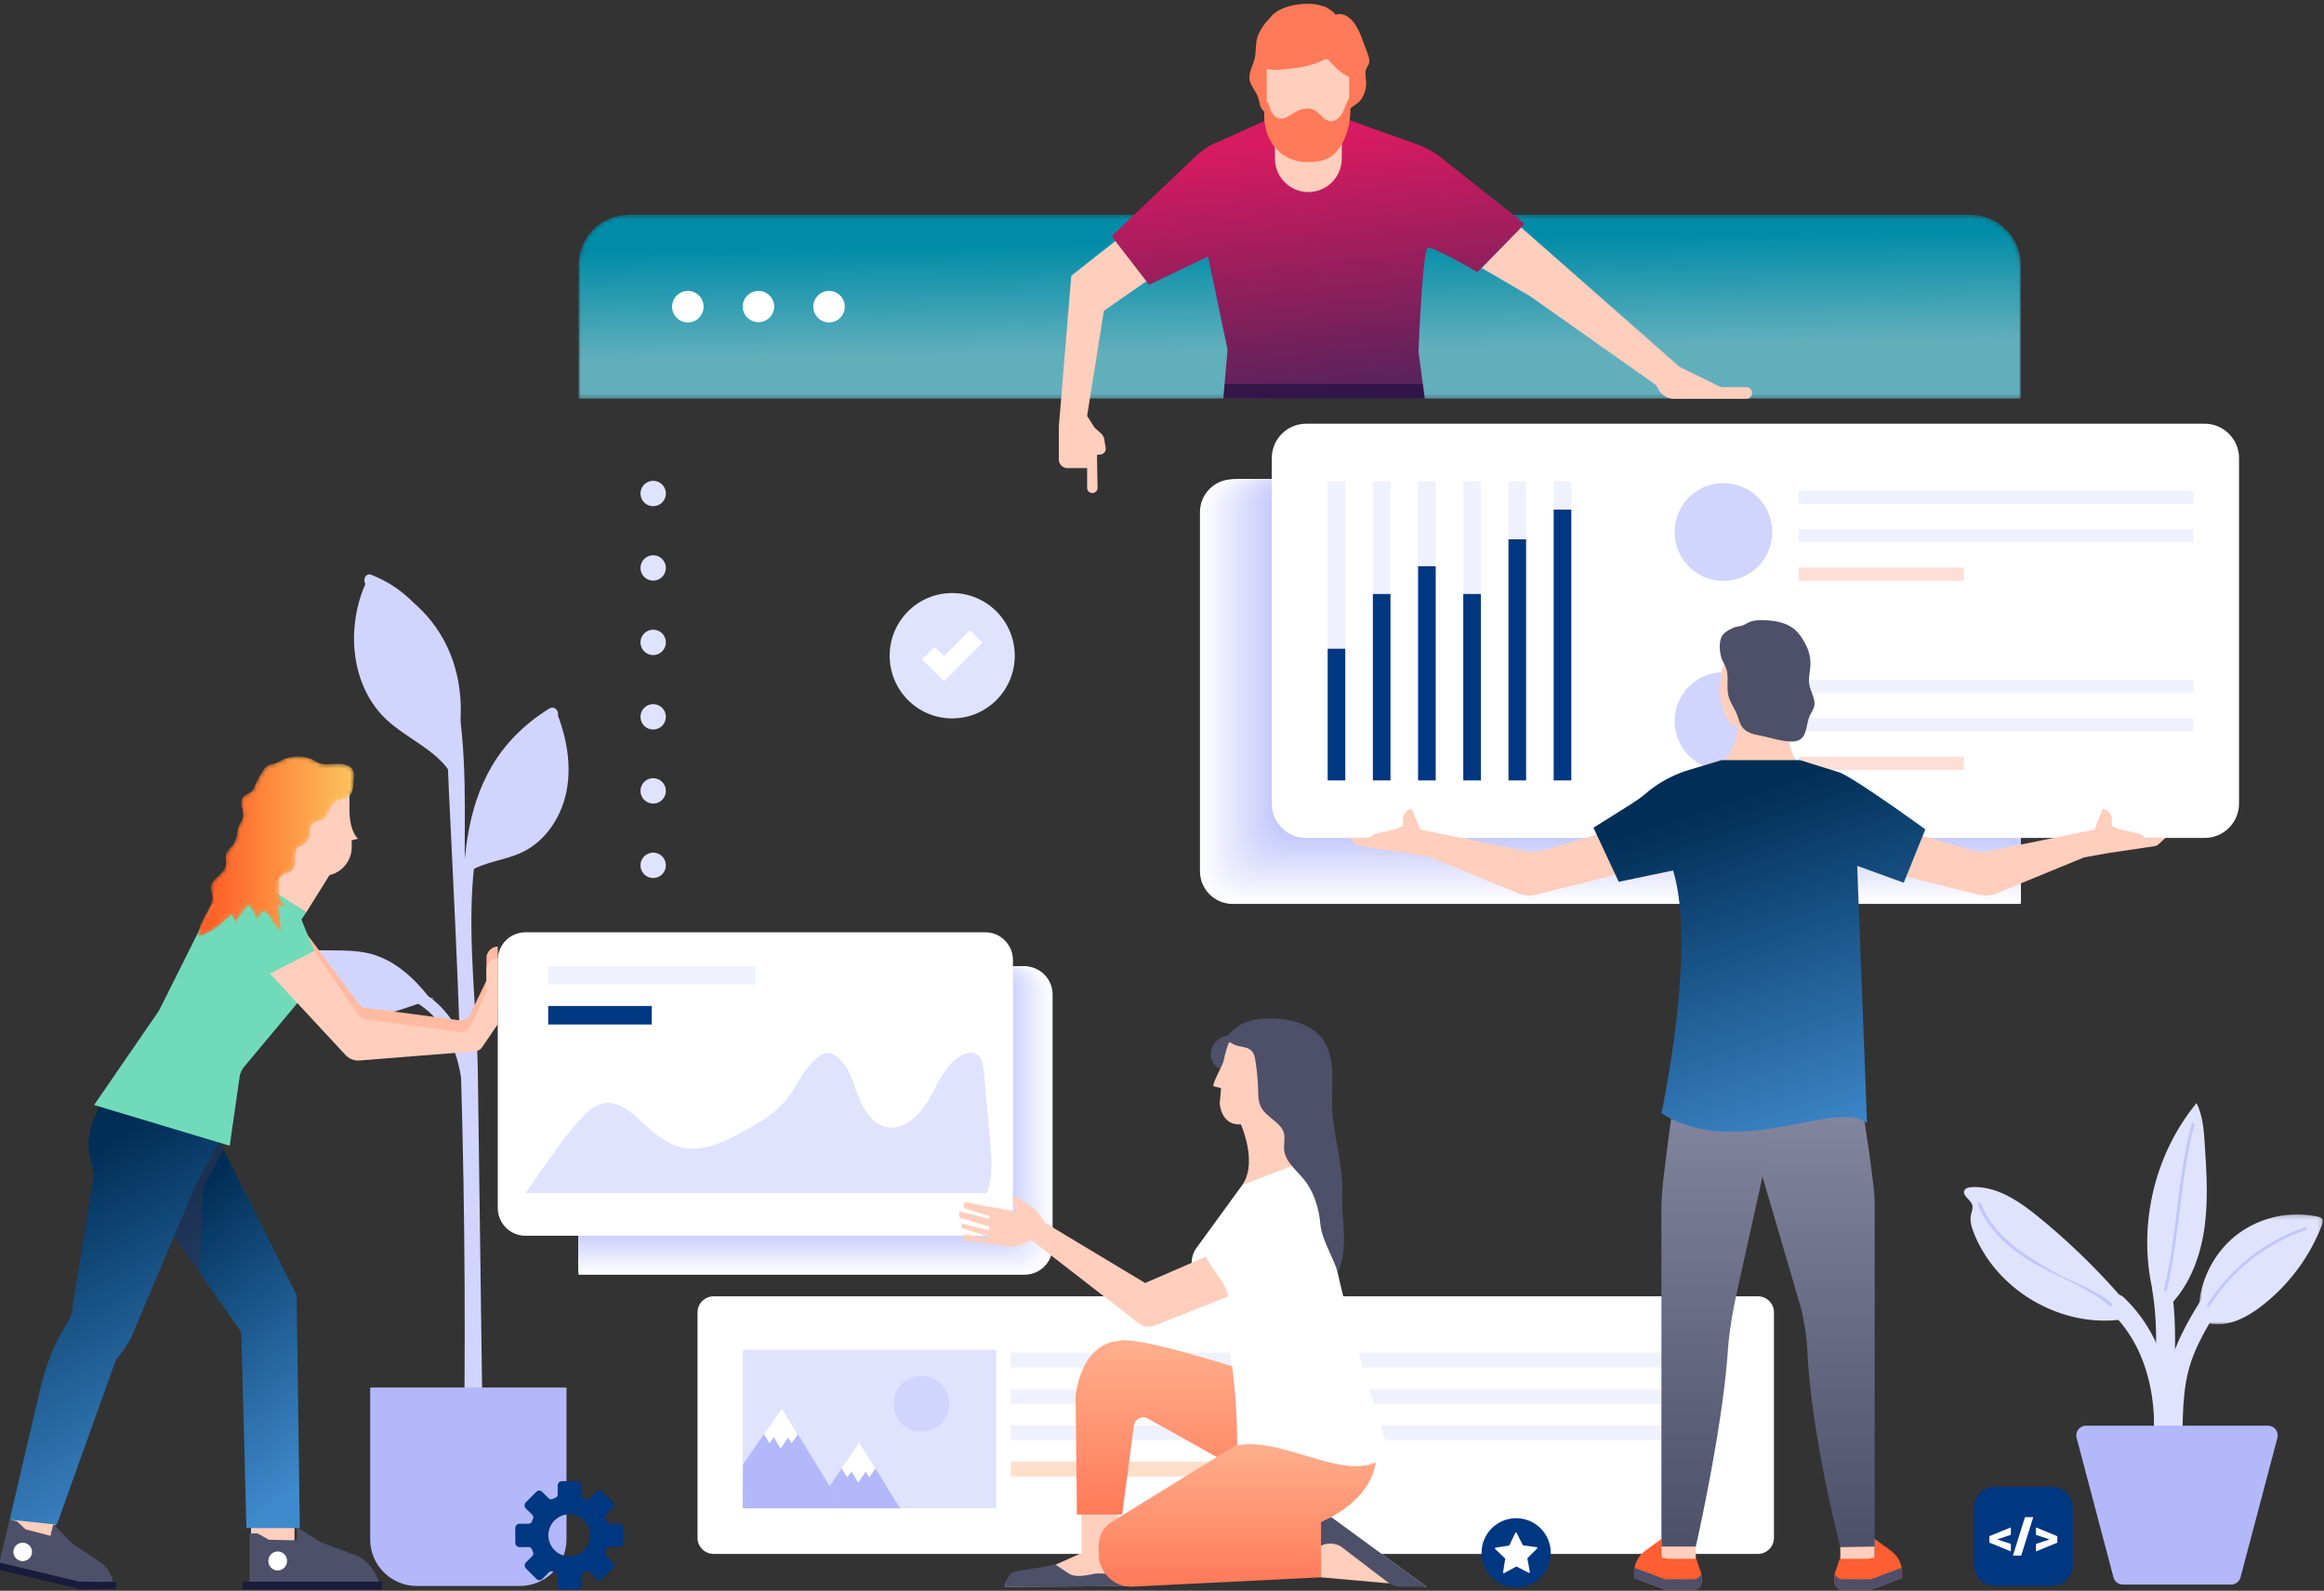 <svg xmlns="http://www.w3.org/2000/svg" xmlns:xlink="http://www.w3.org/1999/xlink" width="548" height="375" viewBox="0 0 548 375">
    <rect x="0" y="0" width="548" height="375" fill="#333333" stroke="none"/>
    <defs>
        <path id="a" d="M.604.207h29.233v25.915H.604z"/>
        <path id="c" d="M12.71.408C6.204.408.927 5.693.927 12.212v31.543h340.07V12.212c0-6.52-5.28-11.804-11.784-11.804H12.71z"/>
        <linearGradient id="d" x1="45.052%" x2="52.119%" y1="14.38%" y2="73.275%">
            <stop offset="0%" stop-color="#008CA7"/>
            <stop offset="100%" stop-color="#62AFBC"/>
        </linearGradient>
        <linearGradient id="f" x1="50%" x2="50%" y1="0%" y2="100%">
            <stop offset="0%" stop-color="#8588A1"/>
            <stop offset="100%" stop-color="#4D5068"/>
        </linearGradient>
        <linearGradient id="g" x1="64.465%" x2="39.401%" y1="99.848%" y2="9.812%">
            <stop offset="0%" stop-color="#3F8ACD"/>
            <stop offset="100%" stop-color="#002E56"/>
        </linearGradient>
        <linearGradient id="h" x1="45.167%" x2="69.404%" y1="7.221%" y2="159.844%">
            <stop offset="0%" stop-color="#D81A60"/>
            <stop offset="100%" stop-color="#002856"/>
        </linearGradient>
        <path id="i" d="M23.37 1.868a8.348 8.348 0 0 0-1.81.585c-.703.324-1.37.743-2.116.947-.452.125-.936.17-1.349.396-.435.236-.742.644-1.026 1.051a21.026 21.026 0 0 0-2.034 3.68c-.225.523-.443 1.077-.876 1.445-.347.293-.791.436-1.177.674-2.502 1.541-.117 3.828-.933 5.811-.378.92-.91 1.453-1.1 2.493-.233 1.289-.313 2.466-1.126 3.564-.554.746-1.353 1.36-1.603 2.255-.24.855.083 1.78-.087 2.651-.382 1.96-2.981 2.821-3.467 4.755-.264 1.059.331 1.866.314 2.863-.017 1.094-.83 2.441-1.322 3.387-.944 1.82-2.206 3.677-1.984 5.717 3.091-.713 5.551-2.983 7.857-5.168a8.494 8.494 0 0 1 1.045 2.811c-.147-.972.407-1.926 1.04-2.692a27.932 27.932 0 0 0 1.806-2.4c.967.941 1.648 2.271 2.06 3.549a7.391 7.391 0 0 0 1.178-1.893c.923-.123 1.62.785 2.093 1.589.7 1.189 1.437 2.449 2.644 3.113-.422-2.077-.569-4.202-.72-6.319.901.274 1.786.6 2.647.983-.912-.72-1.86-1.487-2.302-2.56-.357-.874-.335-1.85-.308-2.791.037-1.262-.208-1.904.838-2.629.804-.56 1.846-.615 2.497-1.435.927-1.174.305-2.914.677-4.363.064-.25.163-.502.35-.683.218-.211.53-.294.812-.411a3.462 3.462 0 0 0 2.062-2.538c.157-.851.01-1.821.539-2.506.655-.855 1.976-.792 2.857-1.411 1.29-.908 1.289-2.972 2.56-3.902.375-.276.827-.42 1.27-.56 1.011-.324 1.877-.444 2.493-1.386.658-1.011.552-2.355.661-3.525.066-.692.125-1.422-.167-2.052-.317-.685-1.008-1.136-1.731-1.342-.723-.206-1.49-.202-2.242-.194-1.128.009-2.379.21-3.494-.029-.943-.202-1.674-.883-2.61-1.21a8.9 8.9 0 0 0-4.717-.32M10.593 41.879l-.017-.094.017.094"/>
        <linearGradient id="j" x1="-.003%" y1="50.001%" y2="50.001%">
            <stop offset="0%" stop-color="#FF5621"/>
            <stop offset="100%" stop-color="#FDC45D"/>
        </linearGradient>
        <linearGradient id="l" x1="50%" x2="50%" y1="0%" y2="100%">
            <stop offset="0%" stop-color="#FFB291"/>
            <stop offset="100%" stop-color="#FF7A58"/>
        </linearGradient>
    </defs>
    <g fill="none" fill-rule="evenodd">
        <path fill="#D1D4FC" d="M130.937 169.444c-27.043 16.776-18.629 56-18.265 83.11.403 29.891.804 59.782 1.205 89.672.027 1.8-2.767 1.8-2.791 0l-1.441-107.17c-.34-25.224-4.647-52.812 19.883-68.028 1.531-.95 2.936 1.468 1.409 2.416"/>
        <path fill="#D1D4FC" d="M115.92 183.089c1.231-2.602 2.518-5.214 4.362-7.423 2.814-3.374 6.732-5.595 10.561-7.744l.563.304c2.212 5.76 3.36 12.08 2.208 18.144-1.151 6.064-4.847 11.82-10.4 14.497-4.073 1.962-8.888 2.217-12.689 4.668-1.075-7.736 2.055-15.39 5.395-22.446"/>
        <path fill="#D1D4FC" d="M87.593 135.51c26.858 10.672 21.078 51.486 22.16 74.485 1.837 39.006 2.83 78.008 2.574 117.057-.012 1.8-2.803 1.803-2.794 0 .213-32.47-.316-64.934-1.676-97.375-.614-14.661-1.349-29.315-2.042-43.972-.802-17.016-.02-39.97-18.964-47.499-1.652-.654-.93-3.362.742-2.696"/>
        <path fill="#D1D4FC" d="M105.979 182.452c.049-.134.082-.276.13-.41.41.65.793 1.321 1.086 2.06l-1.216-1.65z"/>
        <path fill="#D1D4FC" d="M86.063 137.886c.16-.373.352-.77.71-.958.407-.215.9-.102 1.341.03 8.738 2.596 15.632 10.017 18.623 18.642 2.944 8.49 2.34 17.958-.627 26.443-3.338-5.281-10.119-7.921-14.867-12.3-8.429-7.773-9.723-21.322-5.18-31.857"/>
        <path fill="#B2B8FA" d="M98.257 373.861h24.357c6.055 0 10.964-4.917 10.964-10.983v-35.79H87.291v35.79c0 6.066 4.91 10.983 10.966 10.983"/>
        <path fill="#D1D4FC" d="M109.22 271.551c.42-10.81.91-23.609-7.103-32.08-6.257-6.614-22.298-11.171-31.29-11.403-1.793-.047-1.8-2.846 0-2.797 6.856.176 14.012 2.9 20.469 5.099 4.754 1.615 9.25 3.404 12.795 7.123 8.608 9.034 8.372 22.456 7.92 34.058-.07 1.793-2.861 1.802-2.791 0"/>
        <path fill="#D1D4FC" d="M67.815 224.145c.162-.185.439-.196.684-.194 3.375.03 6.75.058 10.126.086 2.923.025 5.88.055 8.71.791 5.709 1.487 10.329 5.714 13.94 10.384l1.053.16c-5.269 1.685-10.44 3.893-15.94 4.464-5.499.574-11.594-.82-15.04-5.153-2.194-2.758-3.049-6.332-3.627-9.812-.041-.25-.073-.535.094-.726"/>
        <path fill="#E0E3FD" d="M519.87 269.563c-.215-3.259-.456-6.617-1.923-9.53-10.271 12.441-14.117 29.933-10.017 45.547l3.029 2.817c4.995-4.714 7.696-11.46 8.753-18.254 1.058-6.79.608-13.72.158-20.58"/>
        <g transform="translate(517.863 286.077)">
            <mask id="b" fill="#fff">
                <use xlink:href="#a"/>
            </mask>
            <path fill="#E0E3FD" d="M29.613 1.157c-.219-.249-.563-.341-.885-.413C22-.763 14.628.95 9.25 5.27 3.872 9.588.599 16.424.604 23.329l2.04 2.467c4.304 1.178 8.802-1.02 12.375-3.7A44.106 44.106 0 0 0 29.607 2.82c.211-.546.39-1.225.006-1.663" mask="url(#b)"/>
        </g>
        <path fill="#E0E3FD" d="M480.656 286.862c-4.58-3.725-9.902-7.365-15.79-7.006-.622.04-1.338.185-1.628.737-.644 1.221 1.417 2.14 1.816 3.465.234.77-.145 1.573-.303 2.364-.292 1.444.167 2.927.712 4.296 5.383 13.53 20.625 22.364 35.015 20.296l1.793-2.817a159.319 159.319 0 0 0-21.615-21.335"/>
        <path fill="#E0E3FD" d="M497.525 309.053c10.267 9.767 11.585 24.258 9.815 37.628-.384 2.912 4.189 2.885 4.57 0 1.928-14.563-.059-30.309-11.155-40.866-2.132-2.026-5.368 1.204-3.23 3.238"/>
        <path fill="#E0E3FD" d="M507.553 304.411c2.17 12.856-.597 25.845.774 38.76.308 2.9 4.88 2.933 4.57 0-1.416-13.338 1.307-26.682-.938-39.977-.49-2.898-4.894-1.668-4.406 1.217"/>
        <path fill="#E0E3FD" d="M520.942 303.501c-3.769 5.666-7.575 11.848-9.336 18.49-1.914 7.206-1.368 15.314-1.696 22.718-.133 2.943 4.438 2.938 4.568 0 .31-6.978-.192-14.722 1.533-21.501 1.575-6.191 5.363-12.116 8.878-17.396 1.634-2.458-2.323-4.753-3.947-2.311"/>
        <path fill="#B2B8FA" d="M526.091 373.533h-25.503a2.31 2.31 0 0 1-2.234-1.72l-8.682-32.832a2.313 2.313 0 0 1 2.234-2.906h42.866a2.313 2.313 0 0 1 2.234 2.906l-8.683 32.831a2.308 2.308 0 0 1-2.232 1.721"/>
        <path fill="#C1C6FB" d="M516.785 264.978c-3.398 12.824-3.424 26.196-6.517 39.08-.1.413.537.588.637.175 3.093-12.884 3.12-26.258 6.517-39.08.11-.41-.528-.588-.637-.175M520.985 307.91c5.385-8.449 13.19-14.638 22.636-17.944.398-.14.226-.78-.175-.638-9.615 3.367-17.55 9.65-23.032 18.247-.23.362.343.692.57.335M466.393 283.95c2.056 5.18 5.675 8.786 10.192 11.958 6.513 4.57 14.891 6.823 20.86 11.951.379.323.929-.222.548-.549-4.153-3.57-9.442-5.04-14.145-7.729-6.751-3.86-13.722-8.313-16.71-15.836-.18-.459-.93-.259-.745.205"/>
        <g transform="translate(135.5 50.216)">
            <mask id="e" fill="#fff">
                <use xlink:href="#c"/>
            </mask>
            <path fill="url(#d)" d="M12.71.408C6.204.408.927 5.693.927 12.212v31.543h340.07V12.212c0-6.52-5.28-11.804-11.784-11.804H12.71z" mask="url(#e)"/>
        </g>
        <g>
            <path fill="#FFF" d="M165.906 72.297a3.71 3.71 0 0 1-7.42 0 3.71 3.71 0 0 1 3.71-3.716c2.048 0 3.71 1.665 3.71 3.716M182.554 72.297a3.711 3.711 0 0 1-7.421 0 3.712 3.712 0 0 1 3.709-3.716 3.715 3.715 0 0 1 3.712 3.716M199.2 72.297a3.71 3.71 0 0 1-7.42 0 3.71 3.71 0 0 1 3.71-3.716c2.05 0 3.71 1.665 3.71 3.716"/>
            <path fill="#E0E3FD" d="M157.003 116.24a2.984 2.984 0 1 1-5.965 0 2.984 2.984 0 0 1 5.965 0M157.003 133.789a2.984 2.984 0 1 1-5.965 0 2.984 2.984 0 0 1 5.965 0M157.003 151.339a2.984 2.984 0 1 1-5.965 0 2.984 2.984 0 0 1 5.965 0M157.003 168.888a2.984 2.984 0 1 1-5.965 0 2.984 2.984 0 0 1 5.965 0M157.003 186.439a2.985 2.985 0 0 1-2.982 2.987 2.987 2.987 0 0 1-2.983-2.987 2.987 2.987 0 0 1 2.983-2.99 2.985 2.985 0 0 1 2.982 2.99M157.003 203.988a2.985 2.985 0 0 1-2.982 2.987 2.987 2.987 0 0 1-2.983-2.987 2.987 2.987 0 0 1 2.983-2.989 2.985 2.985 0 0 1 2.982 2.989"/>
            <path fill="#FFF" d="M136.427 300.496H241.57c3.661 0 6.63-2.974 6.63-6.642v-59.428c0-3.668-2.969-6.642-6.63-6.642H136.427v72.712z"/>
            <path fill="#FDFDFF" d="M136.427 300.168H241.23c3.648 0 6.605-2.963 6.605-6.621v-59.143c0-3.655-2.957-6.62-6.605-6.62H136.427v72.384z"/>
            <path fill="#FBFBFF" d="M136.427 299.84h104.459c3.639 0 6.587-2.953 6.587-6.599v-58.857c0-3.644-2.948-6.6-6.587-6.6H136.427v72.056z"/>
            <path fill="#F9FAFF" d="M136.427 299.512h104.116a6.573 6.573 0 0 0 6.568-6.576V234.36c0-3.632-2.94-6.578-6.568-6.578H136.427v71.729z"/>
            <path fill="#F8F8FE" d="M136.427 299.184h103.777c3.613 0 6.542-2.936 6.542-6.555V234.34c0-3.621-2.93-6.557-6.542-6.557H136.427v71.4z"/>
            <path fill="#F6F6FE" d="M136.427 298.856h103.434c3.602 0 6.523-2.925 6.523-6.535V234.32c0-3.608-2.921-6.535-6.523-6.535H136.427v71.072z"/>
            <path fill="#F4F5FE" d="M136.427 298.528h103.091a6.506 6.506 0 0 0 6.502-6.512v-57.72c0-3.594-2.91-6.511-6.502-6.511h-103.09v70.743z"/>
            <path fill="#F2F3FE" d="M136.427 298.2h102.75c3.58 0 6.478-2.906 6.478-6.49v-57.434c0-3.585-2.899-6.491-6.478-6.491h-102.75V298.2z"/>
            <path fill="#F0F1FE" d="M136.427 297.872h102.408a6.464 6.464 0 0 0 6.458-6.469v-57.15c0-3.571-2.89-6.47-6.458-6.47H136.427v70.089z"/>
            <path fill="#EEEFFE" d="M136.427 297.544h102.067c3.554 0 6.436-2.885 6.436-6.448v-56.865c0-3.559-2.882-6.447-6.436-6.447H136.427v69.76z"/>
            <path fill="#ECEEFE" d="M136.427 297.216h101.726c3.543 0 6.413-2.876 6.413-6.425v-56.582c0-3.546-2.87-6.425-6.413-6.425H136.427v69.432z"/>
            <path fill="#EAECFE" d="M136.427 296.888H237.81a6.4 6.4 0 0 0 6.395-6.404v-56.296a6.399 6.399 0 0 0-6.395-6.404H136.427v69.104z"/>
            <path fill="#E9EAFD" d="M136.427 296.56H237.47c3.519 0 6.37-2.857 6.37-6.382v-56.01c0-3.527-2.851-6.383-6.37-6.383H136.427v68.775z"/>
            <path fill="#E7E9FD" d="M136.427 296.232h100.701c3.505 0 6.35-2.848 6.35-6.36v-55.726c0-3.514-2.845-6.361-6.35-6.361h-100.7v68.447z"/>
            <path fill="#E5E7FD" d="M136.427 295.904h100.358a6.333 6.333 0 0 0 6.33-6.338v-55.44c0-3.503-2.834-6.343-6.33-6.343H136.427v68.12z"/>
            <path fill="#E3E5FD" d="M136.427 295.578h100.017c3.483 0 6.307-2.829 6.307-6.32v-55.155c0-3.49-2.824-6.32-6.307-6.32H136.427v67.795z"/>
            <path fill="#E1E3FD" d="M136.427 295.25h99.675c3.471 0 6.285-2.82 6.285-6.297v-54.872c0-3.478-2.814-6.297-6.285-6.297h-99.675v67.466z"/>
            <path fill="#DFE2FD" d="M136.427 294.922h99.332c3.46 0 6.265-2.81 6.265-6.276v-54.588a6.27 6.27 0 0 0-6.265-6.274h-99.332v67.138z"/>
            <path fill="#DDE0FD" d="M136.427 294.594h98.993c3.447 0 6.24-2.8 6.24-6.254v-54.302c0-3.453-2.793-6.253-6.24-6.253h-98.993v66.809z"/>
            <path fill="#DBDEFD" d="M136.427 294.266h98.65c3.436 0 6.221-2.791 6.221-6.233v-54.018a6.226 6.226 0 0 0-6.221-6.23h-98.65v66.48z"/>
            <path fill="#DADCFC" d="M136.427 293.938h98.307c3.424 0 6.199-2.782 6.199-6.21v-53.735c0-3.428-2.775-6.21-6.199-6.21h-98.307v66.155z"/>
            <path fill="#D7DBFC" d="M136.427 293.61h97.966c3.411 0 6.178-2.772 6.178-6.19v-53.445c0-3.42-2.767-6.191-6.178-6.191h-97.966v65.826z"/>
            <path fill="#D6D9FC" d="M136.427 293.282h97.625c3.4 0 6.156-2.763 6.156-6.169v-53.16c0-3.407-2.756-6.169-6.156-6.169h-97.625v65.498z"/>
            <path fill="#D4D7FC" d="M136.427 292.954h97.282a6.14 6.14 0 0 0 6.135-6.146V233.93a6.14 6.14 0 0 0-6.135-6.146h-97.282v65.17z"/>
            <path fill="#D2D5FC" d="M136.427 292.626h96.942c3.375 0 6.112-2.742 6.112-6.123v-52.595c0-3.382-2.737-6.123-6.112-6.123h-96.942v64.84z"/>
            <path fill="#D0D4FC" d="M136.427 292.298h96.599a6.099 6.099 0 0 0 6.093-6.103v-52.308c0-3.37-2.73-6.102-6.093-6.102h-96.599v64.513z"/>
            <path fill="#CED2FC" d="M136.427 291.97h96.258a6.073 6.073 0 0 0 6.069-6.082v-52.023c0-3.357-2.716-6.082-6.07-6.082h-96.257v64.187z"/>
            <path fill="#CCD0FC" d="M136.427 291.642h95.917a6.053 6.053 0 0 0 6.048-6.06v-51.74c0-3.345-2.709-6.058-6.048-6.058h-95.917v63.858z"/>
            <path fill="#CACFFC" d="M136.427 291.314h95.574c3.328 0 6.026-2.704 6.026-6.037v-51.455c0-3.334-2.698-6.038-6.026-6.038h-95.574v63.53z"/>
            <path fill="#C8CDFB" d="M136.427 290.986h95.233c3.315 0 6.005-2.695 6.005-6.016V233.8c0-3.321-2.69-6.016-6.005-6.016h-95.233v63.202z"/>
            <path fill="#C7CBFB" d="M136.427 290.658h94.89a5.988 5.988 0 0 0 5.984-5.995v-50.885a5.99 5.99 0 0 0-5.984-5.993h-94.89v62.873z"/>
            <path fill="#C5C9FB" d="M136.427 290.33h94.55a5.967 5.967 0 0 0 5.96-5.972v-50.6c0-3.3-2.668-5.973-5.96-5.973h-94.55v62.545z"/>
            <path fill="#C3C8FB" d="M136.427 290.002h94.208a5.945 5.945 0 0 0 5.94-5.95v-50.315c0-3.29-2.66-5.954-5.94-5.954h-94.208v62.219z"/>
            <path fill="#C1C6FB" d="M136.427 289.674h93.866a5.924 5.924 0 0 0 5.92-5.929v-50.03a5.926 5.926 0 0 0-5.92-5.931h-93.866v61.89z"/>
            <path fill="#BFC4FB" d="M136.427 289.346h93.523a5.9 5.9 0 0 0 5.897-5.908v-49.746a5.902 5.902 0 0 0-5.897-5.908h-93.523v61.562z"/>
            <path fill="#BDC2FB" d="M136.427 289.018h93.182a5.88 5.88 0 0 0 5.877-5.886v-49.46a5.881 5.881 0 0 0-5.877-5.888h-93.182v61.234z"/>
            <path fill="#BBC1FB" d="M136.427 288.69h92.841a5.857 5.857 0 0 0 5.852-5.863V233.65c0-3.24-2.62-5.864-5.852-5.864h-92.84v60.905z"/>
            <path fill="#B9BFFA" d="M136.427 288.362h92.498a5.838 5.838 0 0 0 5.834-5.842v-48.893a5.838 5.838 0 0 0-5.834-5.842h-92.498v60.577z"/>
            <path fill="#B8BDFA" d="M136.427 288.034h92.157c3.21 0 5.811-2.606 5.811-5.821v-48.608a5.817 5.817 0 0 0-5.81-5.822h-92.158v60.25z"/>
            <path fill="#B6BBFA" d="M136.427 287.708h91.814a5.796 5.796 0 0 0 5.79-5.8v-48.324c0-3.204-2.591-5.8-5.79-5.8h-91.814v59.924z"/>
            <path fill="#B4BAFA" d="M136.427 287.38H227.9a5.774 5.774 0 0 0 5.769-5.78v-48.036a5.774 5.774 0 0 0-5.77-5.78h-91.47v59.596z"/>
            <path fill="#B2B8FA" d="M136.427 287.052h91.133a5.753 5.753 0 0 0 5.746-5.757V233.54a5.753 5.753 0 0 0-5.746-5.757h-91.133v59.268z"/>
            <path fill="#FFF" d="M232.329 291.304H123.896c-3.603 0-6.523-2.926-6.523-6.534v-58.463c0-3.608 2.92-6.534 6.523-6.534h108.433c3.603 0 6.523 2.926 6.523 6.534v58.463c0 3.608-2.92 6.534-6.523 6.534"/>
            <path fill="#F0F1FE" d="M129.267 232.134h48.845v-4.358h-48.845z"/>
            <path fill="#003781" d="M129.267 241.505h24.423v-4.36h-24.423z"/>
            <path fill="#E0E3FD" d="M123.884 281.264c3.995-5.425 8.292-12.39 12.865-17.337 1.61-1.742 3.436-3.55 5.779-3.904 3.311-.498 6.227 2.025 8.672 4.317 2.923 2.74 6.129 5.512 10.064 6.246 4.846.904 9.645-1.464 13.968-3.836 3.765-2.068 7.595-4.278 10.273-7.64 2.577-3.238 4.021-7.465 7.348-9.925.587-.434 1.243-.812 1.968-.898 1.255-.148 2.449.605 3.33 1.511 2.302 2.372 3.129 5.757 4.321 8.844 1.192 3.085 3.202 6.287 6.425 7.015 4.19.946 7.986-2.749 10.122-6.485 2.134-3.736 3.796-8.121 7.517-10.272 1.151-.666 2.641-1.055 3.777-.366 1.254.762 1.516 2.438 1.65 3.9l1.667 18.2c.23 2.522.401 8.562-1.059 10.63H123.884z"/>
            <path fill="#FFF" d="M414.512 366.31h-246.24a3.79 3.79 0 0 1-3.788-3.795v-53.134a3.792 3.792 0 0 1 3.788-3.795h246.24c2.093 0 3.79 1.7 3.79 3.795v53.134a3.792 3.792 0 0 1-3.79 3.795"/>
            <path fill="#E0E3FD" d="M175.136 355.552h59.797v-37.357h-59.797z"/>
            <path fill="#B2B8FA" d="M184.38 331.937l-9.198 13.306-.046 10.31h23.68z"/>
            <path fill="#FFF" d="M185.838 338.87l.825 1.37 1.46-2.11-3.741-6.193-4.24 6.134 1.309 2.17 1.002-1.451 1.605 2.655z"/>
            <path fill="#B2B8FA" d="M195.607 350.417l6.997-10.446 9.633 15.582h-13.445z"/>
            <path fill="#D1D4FC" d="M223.84 330.918c0 3.634-2.94 6.578-6.564 6.578-3.626 0-6.566-2.944-6.566-6.578a6.57 6.57 0 0 1 6.566-6.576c3.624 0 6.564 2.944 6.564 6.576"/>
            <path fill="#FFF" d="M204.144 346.905l.826 1.37 1.458-2.112-3.823-6.192-4.155 6.134 1.309 2.17 1.002-1.451 1.604 2.655z"/>
            <path fill="#F0F1FE" d="M238.35 322.348h166.639v-3.506H238.35zM238.35 330.918h166.639v-3.505H238.35zM238.35 339.49h166.639v-3.505H238.35z"/>
            <path fill="#FFDFCC" d="M238.35 348.06h63.357v-3.505H238.35z"/>
            <path fill="#003781" d="M129.389 361.033a4.937 4.937 0 0 1 6.637-3.721c2.182.843 3.508 3.204 3.076 5.502a4.938 4.938 0 0 1-6.64 3.72c-2.179-.839-3.505-3.201-3.073-5.501m13.865 3.632l2.733-.002c.552 0 1-.45 1-1.004l-.004-3.49a1 1 0 0 0-1.002-1.003l-2.138.002a.844.844 0 0 1-.783-.56 8.154 8.154 0 0 0-.245-.593.845.845 0 0 1 .156-.952l1.513-1.514c.39-.392.39-1.028 0-1.419l-2.466-2.468a1 1 0 0 0-1.416 0l-1.522 1.529a.83.83 0 0 1-.912.175 22.107 22.107 0 0 0-.655-.268.827.827 0 0 1-.524-.77v-2.164a1 1 0 0 0-1.002-1.002h-3.485a1 1 0 0 0-1 1.002v2.144c0 .352-.23.658-.56.783-.208.077-.416.164-.619.258a.841.841 0 0 1-.951-.153l-1.516-1.511a.997.997 0 0 0-1.417.004l-2.456 2.473a1.005 1.005 0 0 0 .004 1.42l1.527 1.522c.241.24.311.6.18.913-.095.22-.187.453-.266.655a.82.82 0 0 1-.767.527l-2.16.005c-.554.002-1 .453-.999 1.006l.008 3.49c.002.553.45 1.003 1.004 1l2.138-.005c.354 0 .659.23.783.559.076.201.158.398.247.592.147.323.096.7-.155.953l-1.51 1.517a1.005 1.005 0 0 0 .004 1.419l2.469 2.462a.997.997 0 0 0 1.415-.002l1.521-1.53c.24-.24.6-.31.912-.175.219.092.452.185.656.264.316.124.523.43.523.772l.004 2.162a1 1 0 0 0 1.004 1l3.483-.006a1 1 0 0 0 1-1.004l-.004-2.143c0-.353.228-.657.56-.783.2-.076.395-.159.589-.245.322-.15.7-.097.951.154l1.515 1.514a1 1 0 0 0 1.416-.002l2.46-2.47c.39-.393.39-1.029-.002-1.42l-1.526-1.526a.827.827 0 0 1-.175-.911c.222-.523.45-1.145.462-1.181M483.849 373.861h-13.48a4.926 4.926 0 0 1-4.92-4.928v-13.505a4.926 4.926 0 0 1 4.92-4.928h13.48a4.926 4.926 0 0 1 4.92 4.928v13.505a4.926 4.926 0 0 1-4.92 4.928"/>
            <path fill="#FFF" d="M471 362.877v.036l3.16 1.036v1.76l-5.06-2.064v-1.523l5.06-2.064v1.753zM476.596 366.712h-1.95l2.845-9.063h1.95zM483.218 362.901v-.036l-3.13-1.041v-1.755l5.028 2.064v1.523l-5.029 2.064v-1.755z"/>
            <path fill="#E0E3FD" d="M239.278 154.576c0 8.16-6.604 14.776-14.748 14.776-8.145 0-14.748-6.615-14.748-14.776 0-8.159 6.603-14.774 14.748-14.774 8.144 0 14.748 6.615 14.748 14.774"/>
            <path fill="#FFF" d="M222.58 160.564l-5.125-5.132 2.929-2.933 2.196 2.2 6.095-6.11 2.93 2.933zM476.495 112.995H290.657c-4.255 0-7.704 3.455-7.704 7.716v84.657c0 4.262 3.449 7.715 7.704 7.715h185.838V112.995z"/>
            <path fill="#FDFDFF" d="M476.495 112.995H291.18c-4.242 0-7.682 3.446-7.682 7.695v84.199c0 4.249 3.44 7.693 7.682 7.693h185.314v-99.587z"/>
            <path fill="#FBFBFF" d="M476.495 112.995H291.706c-4.23 0-7.659 3.435-7.659 7.673v83.741c0 4.237 3.429 7.673 7.659 7.673h184.789v-99.087z"/>
            <path fill="#F9FAFF" d="M476.495 112.995H292.232c-4.218 0-7.638 3.425-7.638 7.652v83.283c0 4.227 3.42 7.65 7.638 7.65h184.263v-98.585z"/>
            <path fill="#F8F8FE" d="M476.495 112.995h-183.74c-4.206 0-7.615 3.416-7.615 7.63v82.824c0 4.215 3.41 7.629 7.615 7.629h183.74v-98.083z"/>
            <path fill="#F6F6FE" d="M476.495 112.995H293.279c-4.193 0-7.593 3.406-7.593 7.607v82.37c0 4.2 3.4 7.606 7.593 7.606h183.216v-97.583z"/>
            <path fill="#F4F5FE" d="M476.495 112.995H293.806c-4.183 0-7.574 3.397-7.574 7.586v81.911c0 4.187 3.39 7.584 7.574 7.584h182.689v-97.08z"/>
            <path fill="#F2F3FE" d="M476.495 112.995H294.33c-4.17 0-7.551 3.386-7.551 7.563v81.455c0 4.178 3.38 7.563 7.55 7.563h182.166v-96.58z"/>
            <path fill="#F0F1FE" d="M476.495 112.995H294.853c-4.157 0-7.528 3.378-7.528 7.542v80.997c0 4.164 3.371 7.54 7.528 7.54h181.642v-96.079z"/>
            <path fill="#EEEFFE" d="M476.495 112.995H295.38c-4.146 0-7.508 3.367-7.508 7.52v80.538c0 4.153 3.362 7.519 7.508 7.519h181.114v-95.577z"/>
            <path fill="#ECEEFE" d="M476.495 112.995h-180.59c-4.133 0-7.486 3.357-7.486 7.499v80.08c0 4.141 3.353 7.498 7.485 7.498h180.59v-95.077z"/>
            <path fill="#EAECFE" d="M476.495 112.995H296.428c-4.121 0-7.463 3.348-7.463 7.476v79.623c0 4.13 3.342 7.476 7.463 7.476h180.067v-94.575z"/>
            <path fill="#E9EAFD" d="M476.495 112.995h-179.54c-4.111 0-7.443 3.338-7.443 7.456v79.164c0 4.117 3.332 7.453 7.444 7.453h179.539v-94.073z"/>
            <path fill="#E7E9FD" d="M476.495 112.995H297.479c-4.098 0-7.42 3.329-7.42 7.433v78.708c0 4.104 3.322 7.432 7.42 7.432h179.016v-93.573z"/>
            <path fill="#E5E7FD" d="M476.495 112.995H298.003c-4.086 0-7.397 3.318-7.397 7.412v78.247c0 4.095 3.311 7.412 7.397 7.412h178.492v-93.07z"/>
            <path fill="#E3E5FD" d="M476.495 112.995H298.53c-4.074 0-7.378 3.308-7.378 7.39v77.792c0 4.081 3.304 7.39 7.378 7.39h177.965v-92.572z"/>
            <path fill="#E1E3FD" d="M476.495 112.995H299.054c-4.061 0-7.354 3.299-7.354 7.367v77.336c0 4.068 3.293 7.366 7.354 7.366h177.44v-92.069z"/>
            <path fill="#DFE2FD" d="M476.495 112.995H299.577c-4.047 0-7.33 3.29-7.33 7.346v76.878c0 4.054 3.283 7.343 7.33 7.343h176.918v-91.567z"/>
            <path fill="#DDE0FD" d="M476.495 112.995h-176.39c-4.04 0-7.312 3.28-7.312 7.323v76.421c0 4.044 3.272 7.323 7.312 7.323h176.39v-91.067z"/>
            <path fill="#DBDEFD" d="M476.495 112.995H300.628c-4.027 0-7.289 3.269-7.289 7.303v75.96c0 4.034 3.262 7.302 7.29 7.302h175.866v-90.565z"/>
            <path fill="#DADCFC" d="M476.495 112.995H301.152c-4.014 0-7.267 3.261-7.267 7.28v75.504c0 4.02 3.253 7.28 7.267 7.28h175.343v-90.064z"/>
            <path fill="#D7DBFC" d="M476.495 112.995H301.678c-4.003 0-7.246 3.25-7.246 7.26V195.3c0 4.01 3.243 7.258 7.246 7.258h174.817v-89.563z"/>
            <path fill="#D6D9FC" d="M476.495 112.995H302.203c-3.99 0-7.223 3.24-7.223 7.237v74.588c0 3.997 3.234 7.237 7.223 7.237h174.292v-89.062z"/>
            <path fill="#D4D7FC" d="M476.495 112.995H302.727c-3.976 0-7.201 3.23-7.201 7.216v74.13c0 3.985 3.225 7.216 7.2 7.216h173.769v-88.562z"/>
            <path fill="#D2D5FC" d="M476.495 112.995H303.25c-3.963 0-7.178 3.221-7.178 7.193v73.674c0 3.972 3.215 7.193 7.178 7.193h173.245v-88.06z"/>
            <path fill="#D0D4FC" d="M476.495 112.995H303.778c-3.956 0-7.16 3.212-7.16 7.17v73.218c0 3.96 3.204 7.17 7.16 7.17h172.717v-87.558z"/>
            <path fill="#CED2FC" d="M476.495 112.995H304.3c-3.942 0-7.136 3.2-7.136 7.15v72.758c0 3.948 3.194 7.15 7.136 7.15h172.194v-87.058z"/>
            <path fill="#CCD0FC" d="M476.495 112.995h-171.67c-3.93 0-7.114 3.191-7.114 7.127v72.302c0 3.936 3.185 7.127 7.114 7.127h171.67v-86.556z"/>
            <path fill="#CACFFC" d="M476.495 112.995H305.352c-3.917 0-7.093 3.182-7.093 7.107v71.843c0 3.924 3.176 7.104 7.093 7.104h171.143v-86.054z"/>
            <path fill="#C8CDFB" d="M476.495 112.995H305.876c-3.905 0-7.07 3.172-7.07 7.084v71.386c0 3.912 3.165 7.084 7.07 7.084h170.619v-85.554z"/>
            <path fill="#C7CBFB" d="M476.495 112.995H306.4c-3.892 0-7.049 3.163-7.049 7.063v70.926c0 3.9 3.157 7.063 7.049 7.063h170.095v-85.052z"/>
            <path fill="#C5C9FB" d="M476.495 112.995H306.927c-3.882 0-7.03 3.152-7.03 7.04v70.47c0 3.889 3.148 7.042 7.03 7.042h169.568v-84.552z"/>
            <path fill="#C3C8FB" d="M476.495 112.995H307.45c-3.871 0-7.007 3.144-7.007 7.02v70.01c0 3.878 3.136 7.02 7.007 7.02h169.044v-84.05z"/>
            <path fill="#C1C6FB" d="M476.495 112.995h-168.52c-3.858 0-6.985 3.133-6.985 6.997v69.554c0 3.865 3.127 6.997 6.984 6.997h168.52v-83.548z"/>
            <path fill="#BFC4FB" d="M476.495 112.995H308.502c-3.846 0-6.966 3.123-6.966 6.974v69.098c0 3.851 3.12 6.976 6.966 6.976h167.993v-83.048z"/>
            <path fill="#BDC2FB" d="M476.495 112.995h-167.47c-3.833 0-6.94 3.114-6.94 6.954v68.639c0 3.842 3.107 6.953 6.94 6.953h167.47v-82.546z"/>
            <path fill="#BBC1FB" d="M476.495 112.995H309.549c-3.82 0-6.918 3.104-6.918 6.931v68.183c0 3.828 3.098 6.93 6.918 6.93h166.946v-82.044z"/>
            <path fill="#B9BFFA" d="M476.495 112.995h-166.42c-3.809 0-6.898 3.095-6.898 6.91v67.724c0 3.816 3.089 6.91 6.898 6.91h166.42v-81.544z"/>
            <path fill="#B8BDFA" d="M476.495 112.995H310.6c-3.797 0-6.877 3.084-6.877 6.888v67.267c0 3.802 3.08 6.887 6.877 6.887h165.895v-81.042z"/>
            <path fill="#B6BBFA" d="M476.495 112.995H311.124c-3.786 0-6.855 3.074-6.855 6.867v66.809c0 3.793 3.069 6.866 6.855 6.866h165.37v-80.542z"/>
            <path fill="#B4BAFA" d="M476.495 112.995H311.649c-3.773 0-6.833 3.065-6.833 6.844v66.35c0 3.782 3.06 6.846 6.833 6.846h164.846v-80.04z"/>
            <path fill="#B2B8FA" d="M476.495 112.995h-164.32c-3.762 0-6.811 3.055-6.811 6.823v65.892c0 3.769 3.05 6.823 6.81 6.823h164.32v-79.538z"/>
            <path fill="#FFF" d="M519.855 99.882h-211.86c-4.48 0-8.11 3.636-8.11 8.123v81.406c0 4.487 3.63 8.121 8.11 8.121h211.86c4.48 0 8.11-3.634 8.11-8.12v-81.407c0-4.487-3.63-8.123-8.11-8.123"/>
            <path fill="#F0F1FE" d="M313.065 183.971h4.153v-70.526h-4.153zM323.724 183.971h4.154v-70.526h-4.154zM334.383 183.971h4.154v-70.526h-4.154zM345.042 183.971h4.154v-70.526h-4.154zM355.702 183.971h4.153v-70.526h-4.153zM366.363 183.971h4.153v-70.526h-4.154z"/>
            <path fill="#003781" d="M313.065 183.971h4.153v-31.046h-4.153zM323.724 183.971h4.154V140.03h-4.154zM334.383 183.971h4.154v-50.498h-4.154zM345.042 183.971h4.154V140.03h-4.154zM355.702 183.971h4.153v-56.838h-4.153zM366.363 183.971h4.153V120.14h-4.154z"/>
            <path fill="#D1D4FC" d="M417.902 125.409c0 6.37-5.153 11.534-11.512 11.534-6.361 0-11.516-5.164-11.516-11.534 0-6.37 5.155-11.535 11.516-11.535 6.359 0 11.512 5.164 11.512 11.535"/>
            <path fill="#F0F1FE" d="M424.105 118.804h93.12v-3.106h-93.12zM424.105 127.85h93.12v-3.106h-93.12z"/>
            <path fill="#FFDFD6" d="M424.105 136.896h39.01v-3.106h-39.01z"/>
            <path fill="#D1D4FC" d="M417.902 169.997c0 6.37-5.153 11.535-11.512 11.535-6.361 0-11.516-5.164-11.516-11.535 0-6.37 5.155-11.534 11.516-11.534 6.359 0 11.512 5.164 11.512 11.534"/>
            <path fill="#F0F1FE" d="M424.105 163.395h93.12v-3.106h-93.12zM424.105 172.439h93.12v-3.106h-93.12z"/>
            <path fill="#FFDFD6" d="M424.105 181.485h39.01v-3.106h-39.01z"/>
            <path fill="#FFCEBD" d="M405.916 179.967s3.848-3.523 3.848-8.889h11.677s.23 7.383 3.023 8.89h-18.548zM387.272 193.627l-24.113 7.004a5.833 5.833 0 0 1-2.794.113l-25.497-5.181-1.972-4.94-.307.104a2.639 2.639 0 0 0-1.795 2.503v1.455l-1.6.736-5.09 1.195-1.291.841h-4.747l1.709 1.568c.254.232.572.385.911.436l11.417 1.715 5.236.94 20.599 8.464a6.89 6.89 0 0 0 4.288.314l26.278-6.555-1.232-10.712zM441.483 193.627l24.116 7.004a5.824 5.824 0 0 0 2.79.113l25.5-5.181 1.97-4.94.308.104a2.639 2.639 0 0 1 1.795 2.503v1.455l1.6.736 5.092 1.195 1.289.841h4.748l-1.708 1.568a1.752 1.752 0 0 1-.914.436l-11.416 1.715-5.235.94-20.598 8.464a6.895 6.895 0 0 1-4.291.314l-26.278-6.555 1.232-10.712z"/>
            <path fill="#FFCEBD" d="M415.856 154.41c-.388-1.412-1.278-2.76-2.623-3.335l1.79-1.474c-.783.033-1.572.1-2.321.33-.752.233-1.44.623-2.144.97-1.057.523-1.622.608-2.151 1.727l-1.674 3.536c-.245.519-.49 1.04-.656 1.59-.243.808-.305 1.656-.364 2.497-.047.7-.097 1.398-.146 2.098-.044.625-.087 1.253-.023 1.876.085.787.34 1.543.595 2.292.452 1.334.9 3.253 2.085 4.118 1.257.915 2.62 1.717 4.223 1.724.35 0 .718-.038 1.006-.236.286-.196.456-.519.603-.834 1.808-3.858 1.972-8.257 2.102-12.515.045-1.465.086-2.953-.302-4.365M433.95 369.583h8.107v-6.797h-8.107z"/>
            <path fill="#FE5E31" d="M440.41 367.465h-6.595l-1.236 3.718v1.788c0 .987.799 1.789 1.784 1.789h6.87l7.281-2.753v-1.258a6.433 6.433 0 0 0-2.654-5.208l-3.803-2.753v4.402l-1.648.275z"/>
            <path fill="#4D5068" d="M434.363 372.282h6.87l7.142-2.7c.073.383.139.77.139 1.168v1.257l-7.282 2.752h-6.87c-.984 0-1.783-.8-1.783-1.788v-1.79l.085-.26c.196.776.866 1.361 1.699 1.361"/>
            <path fill="#FFCEBD" d="M391.766 369.583h8.107v-6.797h-8.107z"/>
            <path fill="url(#f)" d="M397.277 254.679s-1.729 11.818-3.077 23.231a63.626 63.626 0 0 0-.434 7.457v78.94h8.105s6.265-27.501 7.529-45.83c.335-4.867 1.175-9.675 2.23-14.435l8.514-38.396v-9.395l-22.867-1.572z" transform="translate(-2 .27)"/>
            <path fill="url(#f)" d="M440.608 257.697s1.82 10.193 3.178 21.709c.171 1.45.262 2.915.262 4.377v80.523l-8.098.144s-6.933-26.407-7.788-46.56c-.136-3.201-.731-6.362-1.4-9.498l-9.092-31.007V256.25l22.938 1.447z" transform="translate(-2 .27)"/>
            <path fill="#FE5E31" d="M393.414 367.465h6.596l1.236 3.718v1.788c0 .987-.8 1.789-1.786 1.789h-6.87l-7.281-2.753v-1.258c0-2.063.989-3.999 2.654-5.208l3.803-2.753v4.402l1.648.275z"/>
            <path fill="#4D5068" d="M399.46 372.282h-6.87l-7.142-2.7c-.071.383-.14.77-.14 1.168v1.257l7.283 2.752h6.87c.984 0 1.785-.8 1.785-1.788v-1.79l-.087-.26c-.196.776-.865 1.361-1.699 1.361"/>
            <path fill="url(#g)" d="M426.463 178.923l9.077 2.825c3.317 1.034 20.454 13.49 20.454 13.49l-5.086 12.581-10.981-3.987 2.324 60.671c-7.052-5.97-30.212 8.955-48.485-2.33 0 0 8.38-38.797 2.749-57.239l-12.81 2.666-5.964-12.75 8.28-5.194c1.419-.889 2.814-1.819 4.091-2.904a28.26 28.26 0 0 1 10.125-5.51l7.679-2.319h18.547z" transform="translate(-2 .27)"/>
            <path fill="#4D5068" d="M426.606 161.212c-.192-1.277.147-2.566.256-3.853.157-1.86-.152-3.62-1.007-5.294-.675-1.321-1.462-2.617-2.579-3.59-2.162-1.888-5.233-2.307-8.1-2.273-.873.012-1.768.06-2.576.395-.635.262-1.196.694-1.853.9-.436.135-.897.168-1.342.273-.604.147-1.167.429-1.712.732-.567.32-1.135.682-1.508 1.214-1.008 1.43-.748 4.319-.1 5.849.248.581.604 1.113.844 1.7.87 2.138.071 4.62.653 6.855.403 1.545 1.437 2.85 2.016 4.338.365.942.555 1.968 1.122 2.802 1.153 1.687 3.174 1.885 4.995 2.281 2.255.489 4.299 1.221 6.653 1.265 4.086.073 3.2-3.665 4.474-6.316.29-.606.712-1.155.902-1.8.542-1.815-.86-3.604-1.138-5.478"/>
            <path fill="#FFCEBD" d="M263.023 56.802l-10.422 8.204-2.932 35.615v7.689a2.038 2.038 0 0 0 2.036 2.04h4.64v4.657a1.231 1.231 0 1 0 2.463-.025l-.147-7.751.855-.09a1.37 1.37 0 0 0 1.202-1.601l-.262-1.506a2.68 2.68 0 0 0-.893-1.917l-1.463-1.313-1.754-2.755 3.954-24.782 10.139-7.038-7.416-9.427zM358.684 53.604L396.09 86.52l9.714 4.736h5.956c.759 0 1.373.617 1.373 1.378 0 .76-.614 1.377-1.373 1.377h-16.984c-1.46 0-2.814-.76-3.574-2.007l-.79-1.297-29.69-20.929-11.374-6.617 9.335-9.557z"/>
            <path fill="url(#h)" d="M320.068 28.02l16.07 5.736a20.071 20.071 0 0 1 5.732 3.18l19.632 15.56-11.117 11.382s-11.382-6.674-11.851-5.62c-1.22 2.737-2.047 24.345-2.047 24.345l1.465 11.091h-47.477l.98-11.58-4.6-21.908-13.89 6.66-8.834-11.468L283.926 36.6a16.768 16.768 0 0 1 4.682-3.145l12.083-5.435h19.377z" transform="translate(-2 .27)"/>
            <path fill="#19103A" d="M288.766 90.519h46.731l.456 3.445h-47.477z" opacity=".604"/>
            <path fill="#FFCEBD" d="M308.51 45.27c4.353 0 7.88-3.534 7.88-7.895v-7.25h-15.76v7.25c0 4.361 3.527 7.895 7.88 7.895"/>
            <path fill="#FF7A58" d="M296.015 12.952c.096-.864.122-2.614.296-3.464.348-1.725 1.593-3.64 2.816-4.9 1.019-1.05.621-.948 1.82-1.782 2.105-1.466 5.721-2.05 8.275-1.894 1.087.068 2.159.345 3.195.656.24.072 2.891 1.717 2.405 1.963 1.151-.582 2.577-.017 3.534.843 1.55 1.39 2.33 3.423 3.055 5.374l1.042 2.794c.312.84.625 1.778.295 2.612-.145.364-.403.675-.563 1.034-.418.934-.12 2.011-.049 3.032.104 1.474-.339 2.962-1.166 4.18-.78 1.15-2.034 1.522-2.867 2.47l.426-.138c-3.501 2.19-7.937 1.953-12.053 1.64-1.95-.15-3.9-.297-5.85-.444-1.046-.081-2.202-.211-2.907-.99-.717-.797-.715-1.988-1.062-3-.46-1.348-1.56-2.422-1.927-3.797-.56-2.087 1.05-4.042 1.285-6.19"/>
            <path fill="#FFCEBD" d="M308.403 37.284c5.365 0 9.712-4.357 9.712-9.73V13.97h-19.423v13.583c0 5.374 4.347 9.731 9.711 9.731"/>
            <path fill="#FF7A58" d="M296.289 14.42c.917-2.008 2.861-3.406 4.944-4.13 2.083-.718 4.323-.842 6.529-.893 1.122-.027 2.254-.034 3.36.175 1.337.253 2.596.82 3.837 1.381.878.398 1.755.793 2.633 1.19.823.373 1.68.773 2.228 1.492.976 1.284.64 3.117.093 4.634l-.341.27c-2.611-.348-4.538-2.514-6.363-4.418-.102-.107-.215-.219-.358-.25-.183-.04-.363.058-.527.147-2.775 1.53-6.007 1.947-9.154 2.286-2.362.255-5.056.374-6.772-1.271-.079-.076-.158-.16-.183-.266-.024-.12.025-.238.074-.348M318.152 29.019c.358-1.966.379-3.995.047-5.966-.74 1.041-1.026 2.334-1.61 3.47-.586 1.134-1.688 2.194-2.953 2.049-1.505-.172-2.323-1.865-3.653-2.587-.81-.44-1.785-.498-2.686-.302-.896.196-1.729.626-2.507 1.117-.994.628-2.094 1.4-3.237 1.12-.743-.18-1.319-.788-1.684-1.464-.364-.675-.558-1.426-.823-2.147-.06-.168-.136-.29-.304-.34-1.047 2.12-.68 5.412.076 7.563.85 2.414 2.599 4.532 4.895 5.657 1.769.866 3.792 1.127 5.756 1.002 1.385-.087 2.786-.366 3.988-1.062 1.766-1.02 2.944-2.838 3.714-4.729.443-1.09.77-2.224.981-3.381"/>
            <path fill="#FFCEBD" d="M59.184 366.15h10.252v-11.09H59.184zM1.59 362.157l9.865 2.803 3.023-10.672-9.864-2.802z"/>
            <path fill="url(#g)" d="M53.182 267.694l18.77 37.354.738 54.905H60.1l-1.204-46.13-19.242-27.536z" transform="translate(-2 .27)"/>
            <path fill="#303350" d="M52.68 270.943l-4.719 8.902-.919 20.148-9.39-13.438 13.53-18.591z" opacity=".57"/>
            <path fill="url(#g)" d="M53.182 267.694l.494.983-5.777 10.898-14.532 34.436a20.907 20.907 0 0 1-3.985 6.147L15.39 359.153l-11.115-1.2 7.103-30.304c1.239-5.57 3.256-10.972 6.32-15.782.764-1.198 1.336-2.46 1.336-3.55l5.154-31.912-.872-3.468a14.52 14.52 0 0 1 .71-9.208l1.358-3.21 27.797 7.175z" transform="translate(-2 .27)"/>
            <path fill="#FFBBA1" d="M70.69 217.94l13.784 18.534c.407.602 1.05 1 1.767 1.094l22.071 2.942a2.408 2.408 0 0 0 2.53-1.34l3.869-8.034v-5.248a2.753 2.753 0 0 1 2.661-2.756v15.578l-3.678 5.38c-.39.569-1.015.933-1.703.988l-27.174 2.159a4.152 4.152 0 0 1-3.438-1.39L58.1 219.519l12.591-1.577z"/>
            <path fill="#FFCEBD" d="M63.674 209.776l8.523 5.336 5.51-8.83-8.524-5.337z"/>
            <path fill="#FFCEBD" d="M82.41 187.074v3.959s-.099 4.728 2.02 6.676l-1.505.38.015 1.507c.04 3.783-3.011 6.87-6.788 6.87h-4.47a5.141 5.141 0 0 1-4.863-3.485l-3.739-10.973 1.49-6.368s12.829-4.36 17.84 1.434"/>
            <path fill="#71DBB9" d="M74.097 224.165l-3.027-7.402 1.126-1.651-10.66-7.083-8.722 3.2a5.947 5.947 0 0 0-3.192 2.768l-11.983 23.948c-.106.208-.225.41-.356.6L22.19 260.482l31.98 9.61 2.368-16.486a5.106 5.106 0 0 1 1.068-2.168l15.095-18.065 1.396-9.208z"/>
            <path fill="#4D5068" d="M89.323 372.87l-.479-1.15a9.857 9.857 0 0 0-4.54-4.954l-8.519-3.13-5.76-3.625v3.09l-6.598-.122-2.699-1.51-1.895.025v11.376h30.49z"/>
            <path fill="#191C3C" d="M57.189 374.683h32.915v-1.813H57.19z"/>
            <path fill="#4D5068" d="M26.762 373.46l-.386-1.616c-.946-2.092-.946-2.092-2.539-3.48l-6.922-4.609-4.357-4.46-.659 2.753-5.85-1.521-2.082-1.921-1.691-.383-2.424 10.13 23.844 5.725 3.066-.618z"/>
            <path fill="#191C3C" d="M-2 369.618l20.271 4.866 2.547-1.096-22.432-5.384z"/>
            <path fill="#191C3C" d="M27.382 374.545l-9.11.123v-1.79l9.11.005z"/>
        </g>
        <g transform="translate(45.089 176.637)">
            <mask id="k" fill="#fff">
                <use xlink:href="#i"/>
            </mask>
            <path fill="url(#j)" d="M23.37 1.868a8.348 8.348 0 0 0-1.81.585c-.703.324-1.37.743-2.116.947-.452.125-.936.17-1.349.396-.435.236-.742.644-1.026 1.051a21.026 21.026 0 0 0-2.034 3.68c-.225.523-.443 1.077-.876 1.445-.347.293-.791.436-1.177.674-2.502 1.541-.117 3.828-.933 5.811-.378.92-.91 1.453-1.1 2.493-.233 1.289-.313 2.466-1.126 3.564-.554.746-1.353 1.36-1.603 2.255-.24.855.083 1.78-.087 2.651-.382 1.96-2.981 2.821-3.467 4.755-.264 1.059.331 1.866.314 2.863-.017 1.094-.83 2.441-1.322 3.387-.944 1.82-2.206 3.677-1.984 5.717 3.091-.713 5.551-2.983 7.857-5.168a8.494 8.494 0 0 1 1.045 2.811c-.147-.972.407-1.926 1.04-2.692a27.932 27.932 0 0 0 1.806-2.4c.967.941 1.648 2.271 2.06 3.549a7.391 7.391 0 0 0 1.178-1.893c.923-.123 1.62.785 2.093 1.589.7 1.189 1.437 2.449 2.644 3.113-.422-2.077-.569-4.202-.72-6.319.901.274 1.786.6 2.647.983-.912-.72-1.86-1.487-2.302-2.56-.357-.874-.335-1.85-.308-2.791.037-1.262-.208-1.904.838-2.629.804-.56 1.846-.615 2.497-1.435.927-1.174.305-2.914.677-4.363.064-.25.163-.502.35-.683.218-.211.53-.294.812-.411a3.462 3.462 0 0 0 2.062-2.538c.157-.851.01-1.821.539-2.506.655-.855 1.976-.792 2.857-1.411 1.29-.908 1.289-2.972 2.56-3.902.375-.276.827-.42 1.27-.56 1.011-.324 1.877-.444 2.493-1.386.658-1.011.552-2.355.661-3.525.066-.692.125-1.422-.167-2.052-.317-.685-1.008-1.136-1.731-1.342-.723-.206-1.49-.202-2.242-.194-1.128.009-2.379.21-3.494-.029-.943-.202-1.674-.883-2.61-1.21a8.9 8.9 0 0 0-4.717-.32M10.593 41.879l-.017-.094.017.094" mask="url(#k)"/>
        </g>
        <g>
            <path fill="#FFCEBD" d="M74.097 224.165l10.376 15.061c.407.602 1.05 1 1.769 1.097l22.072 2.941a2.41 2.41 0 0 0 2.53-1.341l3.866-8.035v-5.247a2.753 2.753 0 0 1 2.664-2.755v15.576l-3.68 5.384a2.28 2.28 0 0 1-1.702.985l-27.174 2.16a4.157 4.157 0 0 1-3.44-1.39l-17.705-19.079 10.424-5.357z"/>
            <path fill="#FFF" d="M63.291 368.003a2.198 2.198 0 1 0 4.396 0 2.199 2.199 0 1 0-4.396 0M3.154 365.801a2.2 2.2 0 0 0 2.198 2.202 2.201 2.201 0 0 0 2.198-2.202 2.199 2.199 0 0 0-4.396 0"/>
            <path fill="#FFCEBD" d="M255.003 366.124l-6.102 2.719-9.76 2.502a2.76 2.76 0 0 0-2.152 2.696l28.478-.12-.7-5.003-4.068-2.794h-5.696z"/>
            <path fill="#4D5068" d="M252.193 371.046l-3.293-2.202-9.559 1.617c-1.258.285-2.352 2.287-2.352 3.581l28.477-.123-.699-5-2.326 2.038-4.059-.034c-1.874.353-4.51 1.04-6.19.123"/>
            <path fill="#FFCEBD" d="M263.59 368.92l-8.587-2.176v-11.861h8.587z"/>
            <path fill="url(#l)" d="M321.431 109.492s-54.399-19.7-60.735-17.26c0 0-8.115-.008-9.838 12.932l.313 27.931h10.663l2.814-21.323a2.262 2.262 0 0 1 3.256-1.285l32.878 18.35 20.65-19.345z" transform="translate(2.767 223.922)"/>
            <path fill="url(#l)" d="M292.337 114.49l-32.89 20.3a6.619 6.619 0 0 0-3.142 5.637v1.95c0 4.277 3.46 7.743 7.73 7.743l44.691-2.213v-13.04s13.7-5.343 13.017-16.768l-29.406-3.61z" transform="translate(2.767 223.922)"/>
            <path fill="#FFCEBD" d="M313.894 357.627l22.473 16.414-24.873-2.213v-13.04z"/>
            <path fill="#4D5068" d="M313.894 357.627l-2.4 1.16v5.59a5.001 5.001 0 0 1 4.704.188l11.06 8.444a5.02 5.02 0 0 0 3.05 1.032h6.059l-22.473-16.414z"/>
            <path fill="#FFCEBD" d="M291.733 263.077s5.311 10.187 1.22 16.242l14.472-1.343-5.783-18.435-9.91 3.536z"/>
            <path fill="#4D5068" d="M303.156 258.048c-.192-1.172-.718-2.259-1.236-3.33-1.578-3.248-3.272-6.635-6.204-8.739-1.29-.924-2.782-1.568-3.956-2.637-.282.173-.569.349-.851.52l-1.571.274c-1.548.28-2.961 1.353-3.541 2.819-.577 1.468-.243 3.281.9 4.368.693.657 1.605 1.02 2.441 1.485a10.62 10.62 0 0 1 4.216 4.33c.342.65.616 1.342 1.043 1.938 1.315 1.838 3.739 2.417 5.952 2.865.416.085.857.168 1.264.035.307-.1.563-.315.776-.562.772-.9.959-2.192.767-3.366"/>
            <path fill="#FFCEBD" d="M302.672 254.072c-1.211-2.13-2.424-4.265-3.882-6.233-.433-.583-.902-1.168-1.535-1.526-.614-.351-1.336-.459-2.04-.538-1.74-.2-3.494-.257-5.244-.174l-.27.378a23.35 23.35 0 0 0-1.11 3.86c-.283 1.395-2.351 4.7-2.495 6.125-.022.211 1.843.423 1.824.634-.072.753-.132 1.508-.194 2.257-.111 1.404-.224.945.07 2.324.29 1.378 1.049 2.723 2.288 3.387 1.398.751 3.11.516 4.633.083a20.928 20.928 0 0 0 6.04-2.813c1.553-1.05 3.079-2.555 3.098-4.434.013-1.193-.596-2.293-1.183-3.33"/>
            <path fill="#FFF" d="M313.677 282.616c-3.02 9.33 13.856 59.522 13.856 59.522-7.207 9.548-24.592-3.842-35.8-1.396 0 0 .117-21.075-4.124-30.507l-5.711-9.324a6.107 6.107 0 0 1 .27-6.789l10.786-14.802 15.445-5.872a3.248 3.248 0 0 1 3.649.955c1.906 2.28 2.543 5.383 1.629 8.213"/>
            <path fill="#4D5068" d="M316.502 281.323c.272-6.935-2.213-13.708-2.394-20.645-.14-5.385.957-11.363-2.232-15.7-2.633-3.58-7.44-4.812-11.877-4.893-2.168-.042-4.378.141-6.39.95-1.23.497-2.416 1.327-3.352 2.256-.52.515-1.09.988-.838 1.677.226.62 1.3 1.172 1.862 1.39.803.308 1.677.369 2.5.606 1.96.566 2.093 2.01 2.354 3.795.307 2.089.488 4.196.545 6.31.02.824.026 1.67.177 2.477.075.408.19.806.361 1.187.628 1.398 1.927 2.35 3.11 3.325.955.787 2.163 1.843 2.443 3.117.33 1.48-.245 3.083.157 4.627.646 2.49 2.872 4.18 4.497 6.175 2.419 2.97 3.575 6.808 3.92 10.623.345 3.82 3.48 8.55 4.099 11.469 2.686-5.993.802-12.182 1.058-18.746"/>
            <path fill="#FFCEBD" d="M243.181 292.318l25.306 19.622a3.823 3.823 0 0 0 3.748.537l31.337-12.366c3.187-1.259 4.507-5.069 2.782-8.035a5.587 5.587 0 0 0-7.056-2.322l-29.266 12.693-23.537-14.146-2.114-2.976-4.807-3.247-.702-.178v2.229l.378.115.486 1.35-5.236-.918-7.075-1.298c-.28.234-.214 1.166 0 1.46l5.886 1.84-.056.647-6.909-1.785c-.3.232-.226 1.212 0 1.515l6.937 2.11-.164.806-6.289-1.51c-.2.16-.15.823 0 1.028l6.022 1.921c.073.106.07.427-.026.513l-5.429-.949c-.832.591-.087 1.25.028 1.383l10.124 1.434a6.055 6.055 0 0 0 3.276-.445l2.356-1.028z"/>
            <path fill="#FFF" d="M307.984 290.945a5.998 5.998 0 0 0-7.574-2.492L284.334 294c-1.507 3.308 6.024 8.25 5.404 13.497l15.257-7.929c3.422-1.35 4.839-5.44 2.989-8.623"/>
            <path fill="#003781" d="M365.67 366.061c0 4.516-3.652 8.176-8.162 8.176-4.507 0-8.16-3.66-8.16-8.176 0-4.515 3.653-8.174 8.16-8.174 4.51 0 8.162 3.659 8.162 8.174"/>
            <path fill="#FFF" d="M360.468 370.75l-2.814-1.437a.197.197 0 0 0-.175.002l-2.778 1.51a.185.185 0 0 1-.274-.193l.494-3.129a.188.188 0 0 0-.058-.166l-2.289-2.177a.188.188 0 0 1 .098-.323l3.123-.494a.19.19 0 0 0 .14-.106l1.36-2.856a.189.189 0 0 1 .336-.004l1.436 2.819a.188.188 0 0 0 .141.102l3.132.415c.155.02.217.207.11.319l-2.236 2.237a.192.192 0 0 0-.051.167l.576 3.113a.19.19 0 0 1-.27.202"/>
        </g>
    </g>
</svg>
